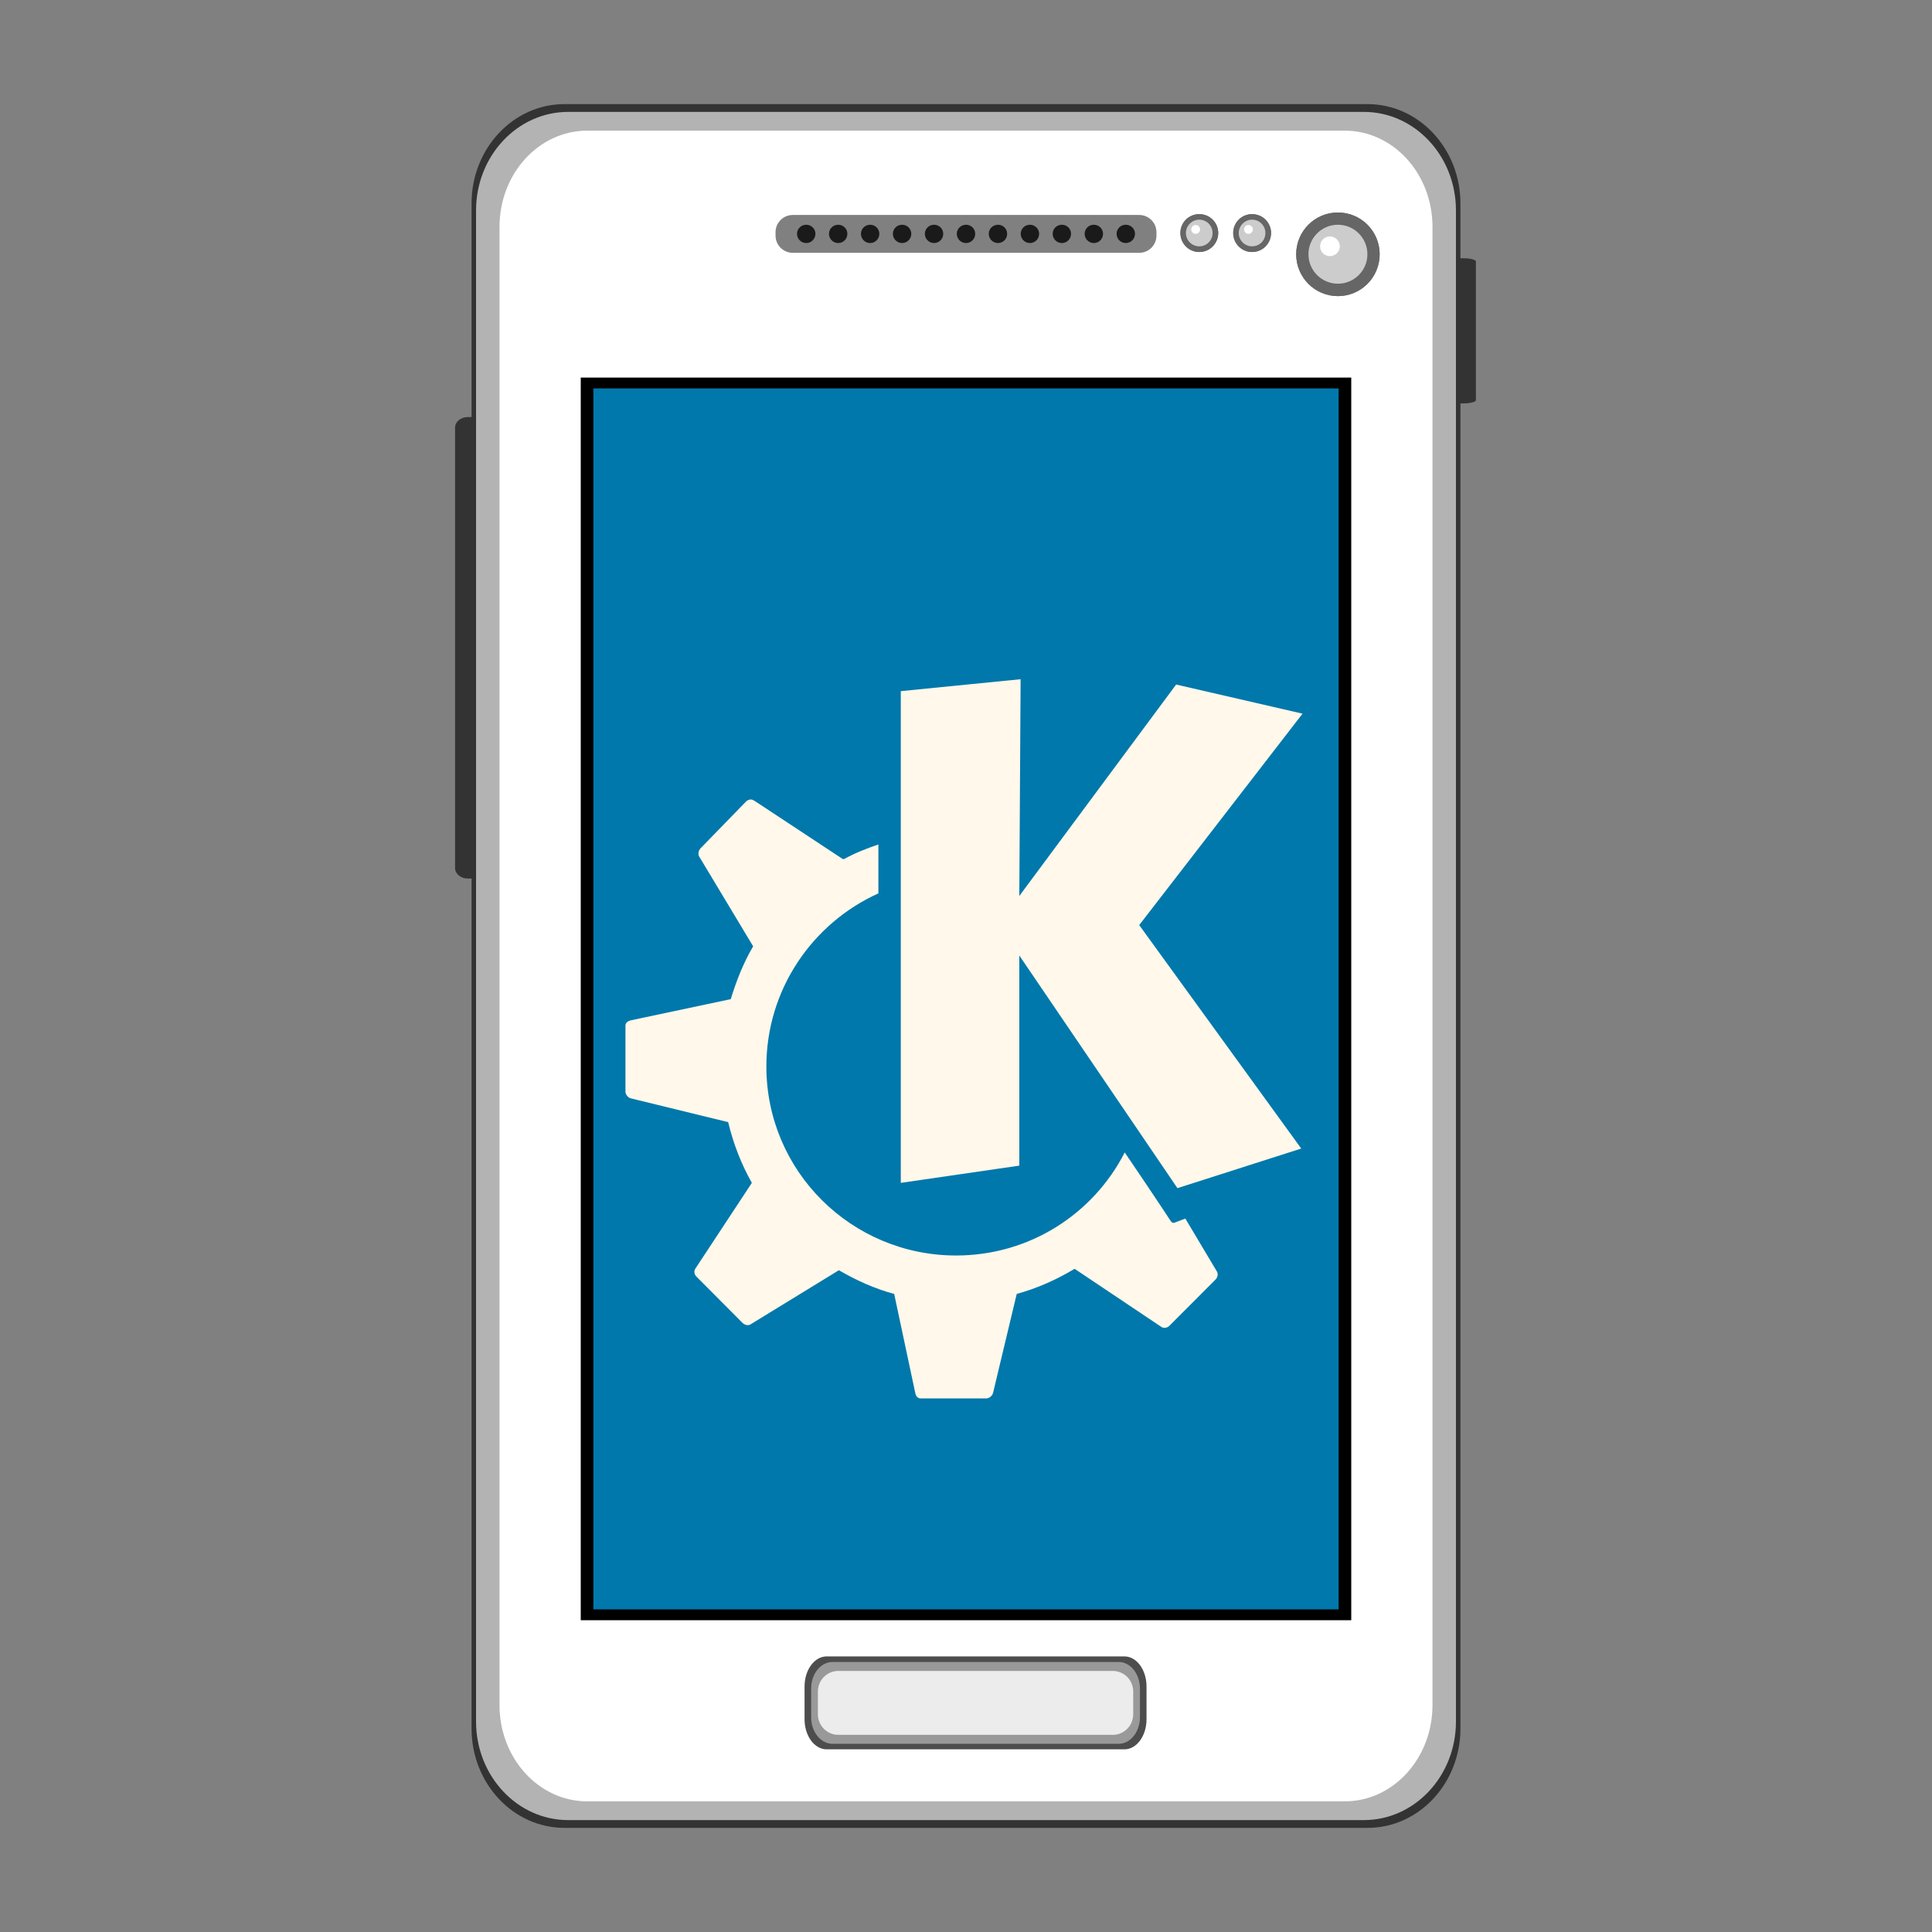 <?xml version="1.0" encoding="UTF-8"?>
<svg xmlns="http://www.w3.org/2000/svg" xmlns:xlink="http://www.w3.org/1999/xlink" width="64pt" height="64pt" viewBox="0 0 64 64" version="1.1">
<rect x="0" y="0" width="64" height="64" fill="#808080" stroke="none"/>
<g id="surface1">
<path style=" stroke:none;fill-rule:nonzero;fill:rgb(20%,20%,20%);fill-opacity:1;" d="M 47.742 8.555 L 48.473 8.555 C 48.703 8.555 48.891 8.602 48.891 8.664 L 48.891 13.254 C 48.891 13.316 48.703 13.363 48.473 13.363 L 47.742 13.363 C 47.512 13.363 47.324 13.316 47.324 13.254 L 47.324 8.664 C 47.324 8.602 47.512 8.555 47.742 8.555 Z M 47.742 8.555 "/>
<path style=" stroke:none;fill-rule:nonzero;fill:rgb(20%,20%,20%);fill-opacity:1;" d="M 15.492 13.816 L 16.223 13.816 C 16.453 13.816 16.641 13.973 16.641 14.164 L 16.641 28.754 C 16.641 28.945 16.453 29.102 16.223 29.102 L 15.492 29.102 C 15.262 29.102 15.074 28.945 15.074 28.754 L 15.074 14.164 C 15.074 13.973 15.262 13.816 15.492 13.816 Z M 15.492 13.816 "/>
<path style=" stroke:none;fill-rule:nonzero;fill:rgb(20%,20%,20%);fill-opacity:1;" d="M 18.699 3.449 L 45.301 3.449 C 47 3.449 48.379 4.922 48.379 6.738 L 48.379 57.262 C 48.379 59.078 47 60.551 45.301 60.551 L 18.699 60.551 C 17 60.551 15.621 59.078 15.621 57.262 L 15.621 6.738 C 15.621 4.922 17 3.449 18.699 3.449 Z M 18.699 3.449 "/>
<path style=" stroke:none;fill-rule:nonzero;fill:rgb(70.196%,70.196%,70.196%);fill-opacity:1;" d="M 18.82 3.707 L 45.18 3.707 C 46.863 3.707 48.23 5.168 48.23 6.969 L 48.23 57.031 C 48.23 58.832 46.863 60.293 45.18 60.293 L 18.82 60.293 C 17.137 60.293 15.77 58.832 15.77 57.031 L 15.77 6.969 C 15.77 5.168 17.137 3.707 18.82 3.707 Z M 18.82 3.707 "/>
<path style=" stroke:none;fill-rule:nonzero;fill:rgb(100%,100%,100%);fill-opacity:1;" d="M 19.453 4.328 L 44.547 4.328 C 46.152 4.328 47.453 5.754 47.453 7.516 L 47.453 56.484 C 47.453 58.246 46.152 59.672 44.547 59.672 L 19.453 59.672 C 17.848 59.672 16.547 58.246 16.547 56.484 L 16.547 7.516 C 16.547 5.754 17.848 4.328 19.453 4.328 Z M 19.453 4.328 "/>
<path style=" stroke:none;fill-rule:nonzero;fill:rgb(0%,0%,0%);fill-opacity:1;" d="M 19.238 12.508 L 44.762 12.508 L 44.762 53.672 L 19.238 53.672 Z M 19.238 12.508 "/>
<path style=" stroke:none;fill-rule:nonzero;fill:rgb(50.196%,50.196%,50.196%);fill-opacity:1;" d="M 26.262 7.121 L 37.738 7.121 C 38.051 7.121 38.309 7.375 38.309 7.691 L 38.309 7.805 C 38.309 8.121 38.051 8.375 37.738 8.375 L 26.262 8.375 C 25.949 8.375 25.691 8.121 25.691 7.805 L 25.691 7.691 C 25.691 7.375 25.949 7.121 26.262 7.121 Z M 26.262 7.121 "/>
<path style=" stroke:none;fill-rule:nonzero;fill:rgb(10.196%,10.196%,10.196%);fill-opacity:1;" d="M 36.539 7.746 C 36.539 7.914 36.402 8.051 36.234 8.051 C 36.066 8.051 35.93 7.914 35.93 7.746 C 35.93 7.578 36.066 7.445 36.234 7.445 C 36.402 7.445 36.539 7.578 36.539 7.746 Z M 36.539 7.746 "/>
<path style=" stroke:none;fill-rule:nonzero;fill:rgb(10.196%,10.196%,10.196%);fill-opacity:1;" d="M 35.48 7.746 C 35.48 7.914 35.344 8.051 35.176 8.051 C 35.008 8.051 34.871 7.914 34.871 7.746 C 34.871 7.578 35.008 7.445 35.176 7.445 C 35.344 7.445 35.48 7.578 35.48 7.746 Z M 35.48 7.746 "/>
<path style=" stroke:none;fill-rule:nonzero;fill:rgb(10.196%,10.196%,10.196%);fill-opacity:1;" d="M 34.422 7.746 C 34.422 7.914 34.285 8.051 34.117 8.051 C 33.949 8.051 33.812 7.914 33.812 7.746 C 33.812 7.578 33.949 7.445 34.117 7.445 C 34.285 7.445 34.422 7.578 34.422 7.746 Z M 34.422 7.746 "/>
<path style=" stroke:none;fill-rule:nonzero;fill:rgb(10.196%,10.196%,10.196%);fill-opacity:1;" d="M 33.363 7.746 C 33.363 7.914 33.227 8.051 33.059 8.051 C 32.891 8.051 32.754 7.914 32.754 7.746 C 32.754 7.578 32.891 7.445 33.059 7.445 C 33.227 7.445 33.363 7.578 33.363 7.746 Z M 33.363 7.746 "/>
<path style=" stroke:none;fill-rule:nonzero;fill:rgb(10.196%,10.196%,10.196%);fill-opacity:1;" d="M 32.305 7.746 C 32.305 7.914 32.168 8.051 32 8.051 C 31.832 8.051 31.695 7.914 31.695 7.746 C 31.695 7.578 31.832 7.445 32 7.445 C 32.168 7.445 32.305 7.578 32.305 7.746 Z M 32.305 7.746 "/>
<path style=" stroke:none;fill-rule:nonzero;fill:rgb(10.196%,10.196%,10.196%);fill-opacity:1;" d="M 31.246 7.746 C 31.246 7.914 31.109 8.051 30.941 8.051 C 30.773 8.051 30.637 7.914 30.637 7.746 C 30.637 7.578 30.773 7.445 30.941 7.445 C 31.109 7.445 31.246 7.578 31.246 7.746 Z M 31.246 7.746 "/>
<path style=" stroke:none;fill-rule:nonzero;fill:rgb(10.196%,10.196%,10.196%);fill-opacity:1;" d="M 30.188 7.746 C 30.188 7.914 30.051 8.051 29.883 8.051 C 29.715 8.051 29.578 7.914 29.578 7.746 C 29.578 7.578 29.715 7.445 29.883 7.445 C 30.051 7.445 30.188 7.578 30.188 7.746 Z M 30.188 7.746 "/>
<path style=" stroke:none;fill-rule:nonzero;fill:rgb(10.196%,10.196%,10.196%);fill-opacity:1;" d="M 29.129 7.746 C 29.129 7.914 28.992 8.051 28.824 8.051 C 28.656 8.051 28.52 7.914 28.52 7.746 C 28.52 7.578 28.656 7.445 28.824 7.445 C 28.992 7.445 29.129 7.578 29.129 7.746 Z M 29.129 7.746 "/>
<path style=" stroke:none;fill-rule:nonzero;fill:rgb(10.196%,10.196%,10.196%);fill-opacity:1;" d="M 28.07 7.746 C 28.07 7.914 27.934 8.051 27.766 8.051 C 27.598 8.051 27.461 7.914 27.461 7.746 C 27.461 7.578 27.598 7.445 27.766 7.445 C 27.934 7.445 28.07 7.578 28.07 7.746 Z M 28.07 7.746 "/>
<path style=" stroke:none;fill-rule:nonzero;fill:rgb(10.196%,10.196%,10.196%);fill-opacity:1;" d="M 27.012 7.746 C 27.012 7.914 26.875 8.051 26.707 8.051 C 26.539 8.051 26.402 7.914 26.402 7.746 C 26.402 7.578 26.539 7.445 26.707 7.445 C 26.875 7.445 27.012 7.578 27.012 7.746 Z M 27.012 7.746 "/>
<path style=" stroke:none;fill-rule:nonzero;fill:rgb(10.196%,10.196%,10.196%);fill-opacity:1;" d="M 37.598 7.746 C 37.598 7.914 37.461 8.051 37.293 8.051 C 37.125 8.051 36.988 7.914 36.988 7.746 C 36.988 7.578 37.125 7.445 37.293 7.445 C 37.461 7.445 37.598 7.578 37.598 7.746 Z M 37.598 7.746 "/>
<path style=" stroke:none;fill-rule:nonzero;fill:rgb(40%,40%,40%);fill-opacity:1;" d="M 40.355 7.719 C 40.355 8.066 40.074 8.348 39.727 8.348 C 39.379 8.348 39.102 8.066 39.102 7.719 C 39.102 7.371 39.379 7.094 39.727 7.094 C 40.074 7.094 40.355 7.371 40.355 7.719 Z M 40.355 7.719 "/>
<path style=" stroke:none;fill-rule:nonzero;fill:rgb(40%,40%,40%);fill-opacity:1;" d="M 40.355 7.719 C 40.355 8.066 40.074 8.348 39.727 8.348 C 39.379 8.348 39.102 8.066 39.102 7.719 C 39.102 7.371 39.379 7.094 39.727 7.094 C 40.074 7.094 40.355 7.371 40.355 7.719 Z M 40.355 7.719 "/>
<path style=" stroke:none;fill-rule:nonzero;fill:rgb(80%,80%,80%);fill-opacity:1;" d="M 40.168 7.719 C 40.168 7.965 39.973 8.16 39.727 8.16 C 39.484 8.16 39.285 7.965 39.285 7.719 C 39.285 7.477 39.484 7.277 39.727 7.277 C 39.973 7.277 40.168 7.477 40.168 7.719 Z M 40.168 7.719 "/>
<path style=" stroke:none;fill-rule:nonzero;fill:rgb(100%,100%,100%);fill-opacity:1;" d="M 39.754 7.598 C 39.754 7.68 39.688 7.746 39.605 7.746 C 39.527 7.746 39.461 7.68 39.461 7.598 C 39.461 7.52 39.527 7.453 39.605 7.453 C 39.688 7.453 39.754 7.52 39.754 7.598 Z M 39.754 7.598 "/>
<path style=" stroke:none;fill-rule:nonzero;fill:rgb(40%,40%,40%);fill-opacity:1;" d="M 42.105 7.719 C 42.105 8.066 41.824 8.348 41.477 8.348 C 41.129 8.348 40.852 8.066 40.852 7.719 C 40.852 7.371 41.129 7.094 41.477 7.094 C 41.824 7.094 42.105 7.371 42.105 7.719 Z M 42.105 7.719 "/>
<path style=" stroke:none;fill-rule:nonzero;fill:rgb(40%,40%,40%);fill-opacity:1;" d="M 42.105 7.719 C 42.105 8.066 41.824 8.348 41.477 8.348 C 41.129 8.348 40.852 8.066 40.852 7.719 C 40.852 7.371 41.129 7.094 41.477 7.094 C 41.824 7.094 42.105 7.371 42.105 7.719 Z M 42.105 7.719 "/>
<path style=" stroke:none;fill-rule:nonzero;fill:rgb(80%,80%,80%);fill-opacity:1;" d="M 41.918 7.719 C 41.918 7.965 41.723 8.16 41.477 8.16 C 41.234 8.16 41.035 7.965 41.035 7.719 C 41.035 7.477 41.234 7.277 41.477 7.277 C 41.723 7.277 41.918 7.477 41.918 7.719 Z M 41.918 7.719 "/>
<path style=" stroke:none;fill-rule:nonzero;fill:rgb(100%,100%,100%);fill-opacity:1;" d="M 41.504 7.598 C 41.504 7.68 41.438 7.746 41.355 7.746 C 41.277 7.746 41.211 7.68 41.211 7.598 C 41.211 7.52 41.277 7.453 41.355 7.453 C 41.438 7.453 41.504 7.52 41.504 7.598 Z M 41.504 7.598 "/>
<path style=" stroke:none;fill-rule:nonzero;fill:rgb(40%,40%,40%);fill-opacity:1;" d="M 45.703 8.422 C 45.703 9.188 45.086 9.809 44.32 9.809 C 43.555 9.809 42.938 9.188 42.938 8.422 C 42.938 7.66 43.555 7.039 44.32 7.039 C 45.086 7.039 45.703 7.66 45.703 8.422 Z M 45.703 8.422 "/>
<path style=" stroke:none;fill-rule:nonzero;fill:rgb(40%,40%,40%);fill-opacity:1;" d="M 45.703 8.422 C 45.703 9.188 45.086 9.809 44.32 9.809 C 43.555 9.809 42.938 9.188 42.938 8.422 C 42.938 7.66 43.555 7.039 44.32 7.039 C 45.086 7.039 45.703 7.66 45.703 8.422 Z M 45.703 8.422 "/>
<path style=" stroke:none;fill-rule:nonzero;fill:rgb(80%,80%,80%);fill-opacity:1;" d="M 45.297 8.422 C 45.297 8.961 44.859 9.398 44.32 9.398 C 43.781 9.398 43.344 8.961 43.344 8.422 C 43.344 7.883 43.781 7.445 44.32 7.445 C 44.859 7.445 45.297 7.883 45.297 8.422 Z M 45.297 8.422 "/>
<path style=" stroke:none;fill-rule:nonzero;fill:rgb(100%,100%,100%);fill-opacity:1;" d="M 44.383 8.16 C 44.383 8.34 44.234 8.484 44.055 8.484 C 43.875 8.484 43.73 8.34 43.73 8.16 C 43.73 7.98 43.875 7.832 44.055 7.832 C 44.234 7.832 44.383 7.98 44.383 8.16 Z M 44.383 8.16 "/>
<path style=" stroke:none;fill-rule:nonzero;fill:rgb(30.196%,30.196%,30.196%);fill-opacity:1;" d="M 27.383 54.871 L 37.25 54.871 C 37.652 54.871 37.98 55.316 37.98 55.867 L 37.98 56.953 C 37.98 57.504 37.652 57.949 37.25 57.949 L 27.383 57.949 C 26.98 57.949 26.652 57.504 26.652 56.953 L 26.652 55.867 C 26.652 55.316 26.98 54.871 27.383 54.871 Z M 27.383 54.871 "/>
<path style=" stroke:none;fill-rule:nonzero;fill:rgb(60%,60%,60%);fill-opacity:1;" d="M 27.578 55.055 L 37.059 55.055 C 37.445 55.055 37.762 55.449 37.762 55.93 L 37.762 56.891 C 37.762 57.371 37.445 57.766 37.059 57.766 L 27.578 57.766 C 27.188 57.766 26.871 57.371 26.871 56.891 L 26.871 55.93 C 26.871 55.449 27.188 55.055 27.578 55.055 Z M 27.578 55.055 "/>
<path style=" stroke:none;fill-rule:nonzero;fill:rgb(92.549%,92.549%,92.549%);fill-opacity:1;" d="M 27.77 55.352 L 36.863 55.352 C 37.238 55.352 37.539 55.656 37.539 56.035 L 37.539 56.785 C 37.539 57.164 37.238 57.469 36.863 57.469 L 27.77 57.469 C 27.395 57.469 27.094 57.164 27.094 56.785 L 27.094 56.035 C 27.094 55.656 27.395 55.352 27.77 55.352 Z M 27.77 55.352 "/>
<path style=" stroke:none;fill-rule:nonzero;fill:rgb(0%,47.059%,67.059%);fill-opacity:1;" d="M 19.656 12.867 L 44.344 12.867 L 44.344 53.312 L 19.656 53.312 Z M 19.656 12.867 "/>
<path style=" stroke:none;fill-rule:nonzero;fill:rgb(100%,97.255%,92.157%);fill-opacity:1;" d="M 33.809 22.5 L 29.84 22.895 L 29.84 39.184 L 33.766 38.613 L 33.766 31.652 L 39.004 39.359 L 43.105 38.047 L 37.738 30.645 L 43.148 23.641 L 38.961 22.676 L 33.766 29.68 Z M 24.863 26.484 C 24.82 26.484 24.766 26.512 24.734 26.531 L 23.203 28.105 C 23.141 28.176 23.113 28.289 23.16 28.371 L 24.949 31.348 C 24.629 31.891 24.395 32.484 24.207 33.098 L 20.891 33.801 C 20.801 33.824 20.719 33.879 20.719 33.977 L 20.719 36.164 C 20.719 36.258 20.805 36.359 20.891 36.383 L 24.121 37.172 C 24.293 37.887 24.555 38.562 24.906 39.184 L 23.031 42.031 C 22.977 42.113 23.004 42.227 23.074 42.293 L 24.602 43.828 C 24.668 43.891 24.785 43.922 24.863 43.871 L 27.789 42.078 C 28.363 42.41 28.965 42.688 29.621 42.863 L 30.32 46.148 C 30.34 46.246 30.398 46.324 30.492 46.324 L 32.676 46.324 C 32.766 46.324 32.871 46.238 32.895 46.148 L 33.68 42.863 C 34.355 42.68 35.012 42.383 35.598 42.031 L 38.48 43.961 C 38.559 44.012 38.676 43.984 38.742 43.914 L 40.27 42.383 C 40.336 42.312 40.359 42.199 40.312 42.121 L 39.266 40.367 L 38.914 40.5 C 38.867 40.523 38.812 40.5 38.785 40.453 C 38.785 40.453 38.125 39.449 37.258 38.176 C 36.219 40.211 34.109 41.59 31.672 41.59 C 28.211 41.59 25.387 38.801 25.387 35.328 C 25.387 32.773 26.918 30.578 29.098 29.594 L 29.098 27.973 C 28.699 28.113 28.328 28.254 27.961 28.457 C 27.961 28.457 27.918 28.457 27.918 28.457 L 24.992 26.527 C 24.953 26.504 24.906 26.48 24.863 26.484 Z M 24.863 26.484 "/>
</g>
</svg>
